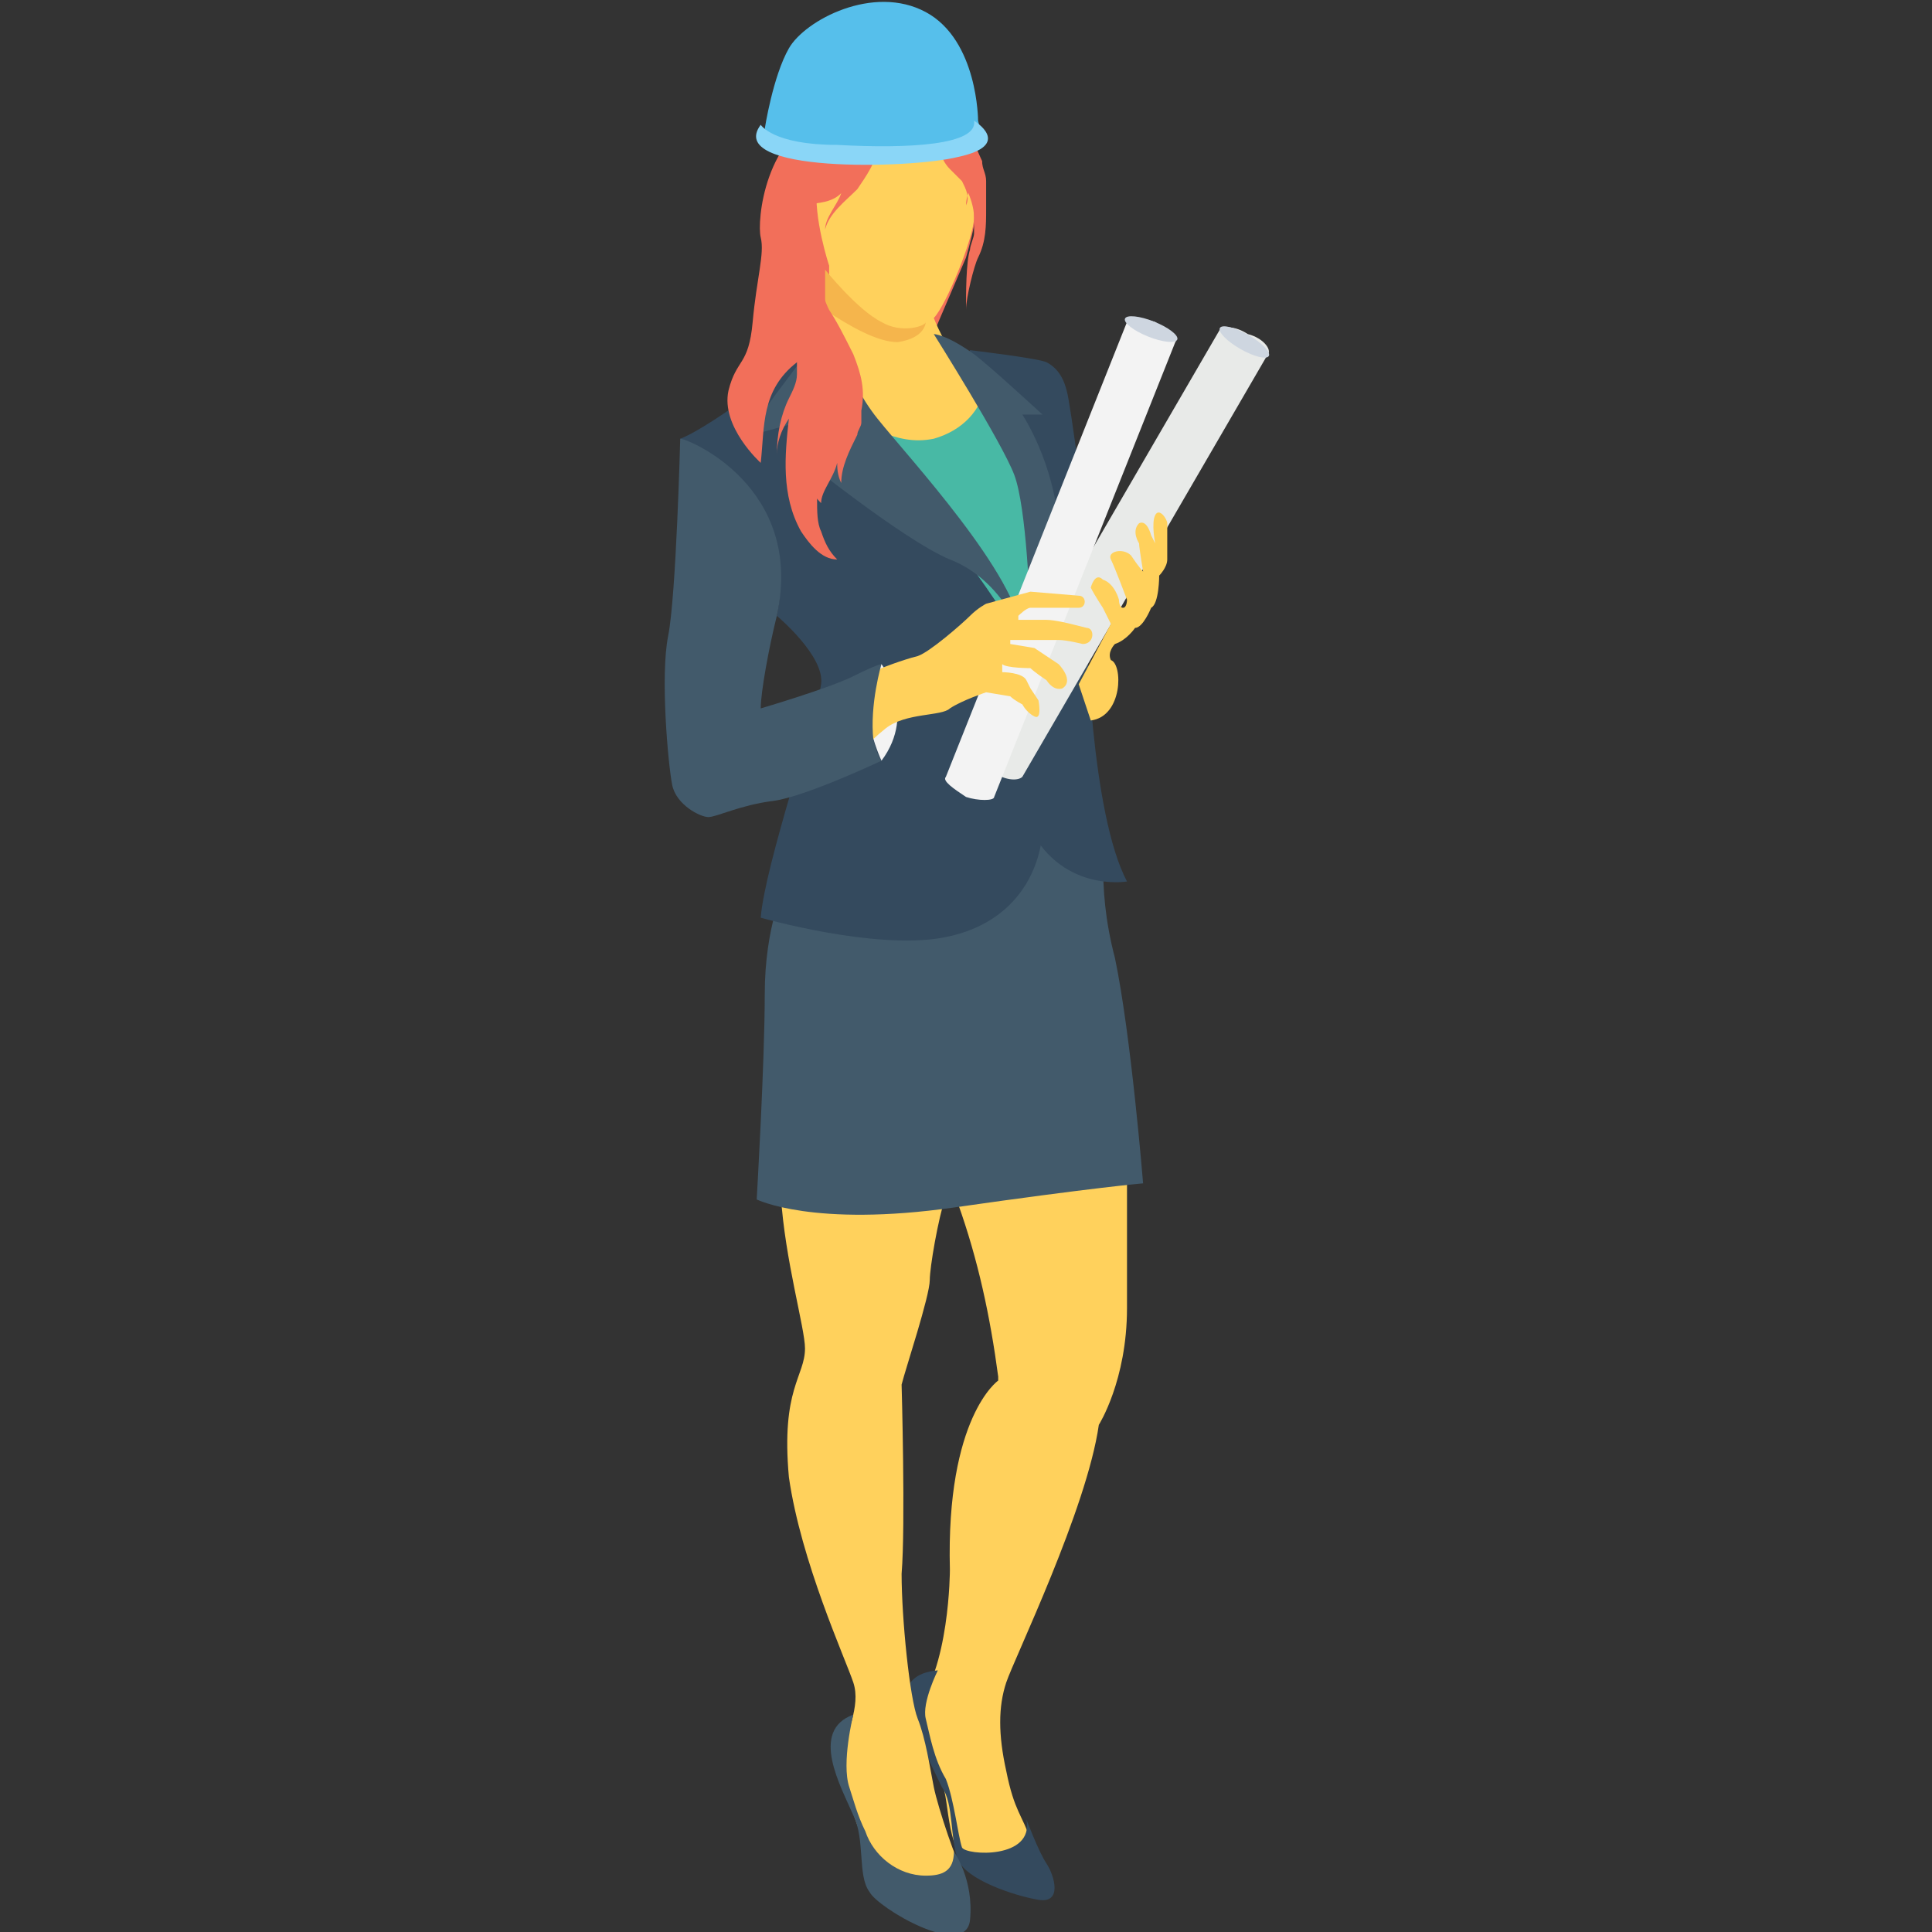 <?xml version="1.0" encoding="utf-8"?>
<!-- Generator: Adobe Illustrator 18.0.0, SVG Export Plug-In . SVG Version: 6.00 Build 0)  -->
<!DOCTYPE svg PUBLIC "-//W3C//DTD SVG 1.1//EN" "http://www.w3.org/Graphics/SVG/1.1/DTD/svg11.dtd">
<svg version="1.1" id="Layer_1" xmlns="http://www.w3.org/2000/svg" xmlns:xlink="http://www.w3.org/1999/xlink" x="0px" y="0px"
	 viewBox="0 0 48 48" enable-background="new 0 0 48 48" xml:space="preserve">
<rect x="0" y="0" width="48" height="48" fill="#333333" stroke="none"/>
<g>
	<g>
		<g>
			<g>
				<path fill="#FFD15C" d="M28,29.1h-4.3v0.5h0c0,0.1,0.1,0.2,0.1,0.3c0.5,1.4,0.8,2.8,1,4.3c0,0,0,0.1,0,0.1c0,0-1.3,0.9-1.2,4.7
					c0,0,0,2.5-0.9,3.5c0,0,0.4,1.4,0.7,1.8c0.2,0.4,0.1,1.9,0.8,2c0.6,0.2,1.6,0,1.4-0.6c-0.2-0.6-0.4-0.7-0.6-1.7
					c-0.2-0.9-0.2-1.6,0-2.2c0.2-0.6,2-4.3,2.3-6.4c0,0,0.7-1.1,0.7-2.9C28,31.5,28,30,28,29.1z"/>
			</g>
		</g>
	</g>
	<g>
		<g>
			<g>
				<path fill="#344A5E" d="M23.3,41.5c0,0-0.4,0.8-0.3,1.2c0.1,0.4,0.2,1,0.5,1.5c0.2,0.5,0.3,1.4,0.4,1.7c0.1,0.2,1.8,0.3,1.6-0.7
					c0,0,0.3,0.8,0.5,1.1c0.2,0.3,0.4,1-0.2,0.9c-0.6-0.1-1.8-0.5-2-1c-0.2-0.5-0.1-1.4-0.4-1.8c-0.2-0.4-0.8-1.7-0.8-1.7
					S22.1,41.6,23.3,41.5z"/>
			</g>
		</g>
	</g>
	<g>
		<g>
			<g>
				<path fill="#FFD15C" d="M23.2,44.4c-0.1-0.5-0.2-1.2-0.4-1.7c-0.2-0.5-0.4-2.5-0.4-3.6c0.1-1.2,0-4.7,0-4.7
					c0.1-0.4,0.7-2.2,0.7-2.6c0-0.3,0.2-1.5,0.4-2.1h-4.1c0.1,1.6,0.6,3.3,0.6,3.8c0,0.7-0.6,1-0.4,3.2c0.3,2.1,1.4,4.5,1.6,5.1
					c0.2,0.6-0.2,1.3-0.3,1.9c-0.1,0.6,0.9,2.9,0.9,2.9l1.4,0.5l0.7-0.7C23.8,46.4,23.3,44.9,23.2,44.4z"/>
			</g>
		</g>
	</g>
	<g>
		<g>
			<g>
				<path fill="#425A6B" d="M19.5,22c0,0-0.5,1-0.5,2.7c0,1.7-0.2,5.1-0.2,5.1s1.4,0.7,4.9,0.2s4.7-0.6,4.7-0.6s-0.3-3.7-0.7-5.6
					c-0.5-1.9-0.2-3.2-0.2-3.2S20.7,19.4,19.5,22z"/>
			</g>
		</g>
	</g>
	<g>
		<g>
			<g>
				<path fill="#F26F5A" d="M24.2,4.2c0.2,0.7,0,1.5-0.2,2.2c-0.3,0.7-0.6,1.4-0.9,2.1c-0.1,0.2-0.2,0.5-0.3,0.8
					c-0.1-0.7-0.4-1.4-0.5-2.1c-0.1-0.6,0-1.2,0.2-1.8c0.1-0.3,0.3-0.6,0.5-0.8c0.2-0.2,0.5-0.4,0.8-0.5"/>
			</g>
		</g>
	</g>
	<g>
		<g>
			<g>
				<ellipse fill="#F26F5A" cx="20" cy="7" rx="0.8" ry="2.4"/>
			</g>
		</g>
	</g>
	<g>
		<g>
			<g>
				<circle fill="#F26F5A" cx="19.5" cy="9.7" r="1.1"/>
			</g>
		</g>
	</g>
	<g>
		<g>
			<g>
				<path fill="#FFD15C" d="M25.2,11.6l-2.4,1l-2.3-3.4c0,0,0.1-1,0.1-1.6c0,0,0-0.1,0-0.1c0-0.6,0-0.9,0-0.9s-0.4-1.2-0.3-2
					c0.1-0.8,2.5-2,3.5-0.3c0,0,0.4,0.6,0.4,1.1c0,0.5-0.7,2.2-1,2.5c0,0,0.3,0.8,0.8,1.3C24.4,9.7,25.2,11.6,25.2,11.6z"/>
			</g>
		</g>
	</g>
	<g>
		<g>
			<g>
				<path fill="#48B9A5" d="M26.4,17l-2.3-0.3l-3.2-5.6l0.9-0.4c0.5,0.2,0.9,0.3,1.4,0.2c0.7-0.2,1.2-0.7,1.3-1.4l0.1-0.1
					C26.2,10,26.4,17,26.4,17z"/>
			</g>
		</g>
	</g>
	<g>
		<g>
			<g>
				<path fill="#F26F5A" d="M23.3,3.4c0,0.3,0.1,0.6,0.3,0.8c0.1,0.1,0.2,0.2,0.3,0.3C24,4.7,24.1,4.9,24,5.1c0-0.2,0.1-0.4,0.1-0.5
					c0.1,0.3,0.1,0.5,0.1,0.8c0,0.1,0,0.2,0,0.4c0,0.1-0.1,0.3-0.1,0.4c-0.1,0.3-0.1,1.1-0.1,1.5c0-0.3,0.2-1.1,0.3-1.3
					c0.2-0.4,0.2-0.8,0.2-1.2c0-0.2,0-0.5,0-0.7c0-0.2-0.1-0.3-0.1-0.5c-0.1-0.2-0.1-0.3-0.3-0.5c-0.1-0.1-0.3-0.2-0.5-0.2"/>
			</g>
		</g>
	</g>
	<g>
		<g>
			<g>
				<path fill="#F5B54C" d="M23,8c0,0,0,0.4-0.7,0.5c-0.5,0-1.2-0.4-1.8-0.8c0,0,0-0.1,0-0.1c0-0.6,0-0.9,0-0.9s0.8,1,1.4,1.3
					C22.4,8.3,23,8.1,23,8z"/>
			</g>
		</g>
	</g>
	<g>
		<g>
			<g>
				<path fill="#344A5E" d="M20,8.8c0,0-2.3,1.8-3.1,2.1c0,0,3,1.6,2.4,4.4c0,0,1.2,1,1.1,1.7c-0.1,0.7-1.4,4.5-1.5,5.8
					c0,0,2.8,0.8,4.5,0.5c1.7-0.3,2.4-1.5,2.5-2.6c0.1-1.1-0.6-4.9-0.6-4.9s-0.8-1.3-1.9-2.7C22.3,11.7,19.9,10.4,20,8.8z"/>
			</g>
		</g>
	</g>
	<g>
		<g>
			<g>
				<g>
					<path fill="#344A5E" d="M24.1,8.7c0,0,1.7,0.2,1.9,0.3c0.2,0.1,0.4,0.3,0.5,0.7c0.1,0.3,0.5,3.5,0.5,3.5v2.5c0,0,0.1,4.5,1,6.2
						c0,0-1.7,0.3-2.5-1.5c-0.8-1.7,0-4.8,0-4.8s0.3-3.5-0.4-4.8C24.4,9.5,23.9,9,24.1,8.7z"/>
				</g>
			</g>
		</g>
		<g>
			<g>
				<g>
					<path fill="#425A6B" d="M23.2,8.3c0,0,1.7,2.7,2,3.5c0.3,0.8,0.4,3.2,0.4,4c0,0,0.7-1.1,0.7-2.7c-0.1-1.6-0.9-2.8-0.9-2.8
						l0.5,0c0,0-1.3-1.2-1.7-1.5C23.5,8.3,23.2,8.3,23.2,8.3z"/>
				</g>
			</g>
		</g>
	</g>
	<g>
		<g>
			<g>
				<path fill="#425A6B" d="M20.5,7.8c0,0,0.5,1.6,1.3,2.6c0.8,1,3.5,3.9,3.6,5.4c0,0-0.5-1.4-1.8-1.9c-1.2-0.5-3.9-2.7-3.9-2.7
					l0.1-0.7l-1.1,0.3C18.9,10,20.2,8.9,20.5,7.8z"/>
			</g>
		</g>
	</g>
	<g>
		<g>
			<path fill="#F26F5A" d="M20.3,6.4c0,0.4,0.1,0.9,0.3,1.3C20.8,8,21,8.4,21.2,8.8c0.2,0.5,0.3,0.9,0.2,1.4c0,0.1,0,0.2,0,0.3
				c0,0.1-0.1,0.2-0.1,0.3c-0.2,0.4-0.4,0.8-0.4,1.2c-0.1-0.2-0.1-0.4-0.1-0.5c-0.1,0.4-0.4,0.7-0.4,1c-0.3-0.3-0.5-0.7-0.4-1.2
				c0-0.2,0.2-0.4,0.2-0.6c0.1-0.2,0.1-0.4,0.1-0.6c0-0.3,0.1-0.6,0-0.9c0-0.6-0.3-1.2-0.5-1.7"/>
		</g>
	</g>
	<g>
		<g>
			<path fill="#F26F5A" d="M19.7,7.9c0,0.4,0.1,0.7,0.1,1.1c0,0.1,0,0.2,0,0.3c0,0.2-0.1,0.4-0.2,0.6c-0.2,0.4-0.3,0.9-0.3,1.4
				c0-0.3,0.1-0.6,0.3-0.9c-0.1,0.9-0.2,1.9,0.3,2.8c0.2,0.3,0.5,0.7,0.9,0.7c-0.2-0.2-0.3-0.4-0.4-0.7c-0.1-0.2-0.1-0.5-0.1-0.8
				c0-0.3,0-0.6,0.1-0.9c0-0.2,0.1-0.4,0.2-0.5c0.1-0.4,0.1-0.8,0.1-1.2c0-0.4,0-0.7-0.1-1.1c-0.2-0.6-0.6-1-0.8-1.6"/>
		</g>
	</g>
	<g>
		<g>
			<g>
				<g>
					<path fill="#F26F5A" d="M21.8,3.6c0,0.4-0.3,0.8-0.5,1.1C21,5,20.6,5.3,20.5,5.7c0-0.3,0.3-0.6,0.4-0.9c-0.4,0.4-1,0.1-1.3,0.6
						c-0.3,0.5,0,1.1,0.1,1.6c0,0,0.7,1.5,0.1,2c-0.9,0.7-0.8,1.6-0.9,2.5c0,0-1-0.9-0.8-1.8c0.2-0.8,0.5-0.6,0.6-1.7
						c0.1-1.1,0.3-1.7,0.2-2.1c-0.1-0.4,0.1-2.6,1.7-3.1C22.4,2.2,21.8,3.6,21.8,3.6z"/>
				</g>
			</g>
		</g>
	</g>
	<g>
		<g>
			<g>
				<g>
					<path fill="#56BFEB" d="M24.4,3.4L24.3,3c0,0,0-2-1.3-2.7c-1.3-0.7-3,0.2-3.4,0.9c-0.4,0.7-0.6,2-0.6,2l0.3,0.5l3.2,0.2
						L24.4,3.4z"/>
				</g>
			</g>
		</g>
		<g>
			<g>
				<g>
					<path fill="#8AD6F7" d="M18.9,3.1c0,0,0.3,0.5,1.9,0.5c1.8,0.1,3.5,0,3.4-0.6c0,0,1,0.6-0.4,0.9C22.6,4.2,18,4.3,18.9,3.1z"/>
				</g>
			</g>
		</g>
	</g>
	<g>
		<g>
			<g>
				<g>
					<g>
						<path fill="#E8EAE8" d="M31.5,8.8c0.1-0.1-0.1-0.4-0.5-0.5c-0.3-0.2-0.6-0.2-0.7-0.1l-6.1,10.5c-0.1,0.1,0.1,0.4,0.5,0.5
							c0.3,0.2,0.6,0.2,0.7,0.1L31.5,8.8z"/>
					</g>
				</g>
			</g>
		</g>
		<g>
			<g>
				<g>
					<g>
						
							<ellipse transform="matrix(0.868 0.497 -0.497 0.868 8.319 -14.239)" fill="#CED6E0" cx="30.9" cy="8.5" rx="0.7" ry="0.2"/>
					</g>
				</g>
			</g>
		</g>
	</g>
	<g>
		<g>
			<g>
				<g>
					<g>
						<path fill="#F3F3F3" d="M29.2,8.5c0.1-0.1-0.2-0.3-0.5-0.5c-0.3-0.1-0.7-0.1-0.7,0l-4.5,11.3c-0.1,0.1,0.2,0.3,0.5,0.5
							c0.3,0.1,0.7,0.1,0.7,0L29.2,8.5z"/>
					</g>
				</g>
			</g>
		</g>
		<g>
			<g>
				<g>
					<g>
						
							<ellipse transform="matrix(0.928 0.371 -0.371 0.928 5.101 -10.044)" fill="#CED6E0" cx="28.6" cy="8.2" rx="0.7" ry="0.2"/>
					</g>
				</g>
			</g>
		</g>
	</g>
	<g>
		<g>
			<g>
				<path fill="#F3F3F3" d="M21.9,16.5c0,0,0.9,1.2,0,2.4C21.9,18.9,21.1,17.2,21.9,16.5z"/>
			</g>
		</g>
	</g>
	<g>
		<g>
			<g>
				<path fill="#FFD15C" d="M21.9,16.6c0,0,0.5-0.2,0.9-0.3c0.3-0.1,1.1-0.8,1.3-1c0.2-0.2,0.4-0.3,0.4-0.3l1.1-0.3l1.2,0.1
					c0.2,0,0.2,0.3,0,0.3c-0.3,0-0.5,0-0.5,0s-0.6,0-0.7,0c-0.1,0-0.3,0.2-0.3,0.2v0.1c0,0,0.4,0,0.7,0c0.2,0,0.6,0.1,0.6,0.1
					l0.4,0.1c0.2,0,0.2,0.4-0.1,0.4c0,0-0.4-0.1-0.6-0.1c-0.2,0-0.8,0-0.8,0h-0.4l0,0.1l0.6,0.1l0.6,0.4c0,0,0.4,0.4,0.1,0.6
					c0,0-0.2,0.1-0.4-0.2c-0.3-0.2-0.4-0.3-0.4-0.3s-0.6,0-0.7-0.1l0,0.2c0,0,0.5,0,0.6,0.2c0.1,0.2,0.1,0.2,0.1,0.2l0.2,0.3
					c0,0,0.1,0.5-0.1,0.4c-0.2-0.1-0.3-0.3-0.3-0.3s-0.2-0.1-0.3-0.2l-0.6-0.1c0,0-0.6,0.2-0.9,0.4c-0.2,0.2-1.1,0.1-1.6,0.5
					c-0.5,0.4-0.7,0.7-0.7,0.7l-0.2-1C21.2,17.6,21.5,16.8,21.9,16.6z"/>
			</g>
		</g>
	</g>
	<g>
		<g>
			<g>
				<path fill="#425A6B" d="M21.9,18.9c0,0-1.9,0.9-2.7,1c-0.8,0.1-1.4,0.4-1.6,0.4c-0.2,0-0.8-0.3-0.9-0.8
					c-0.1-0.5-0.3-2.7-0.1-3.7c0.2-1,0.3-4.9,0.3-4.9s0,0,0,0c0.2,0,3.1,1.2,2.4,4.4c0,0,0,0,0,0c-0.2,0.8-0.4,1.9-0.4,2.3
					c0,0,1.7-0.5,2.3-0.8c0.6-0.3,0.7-0.3,0.7-0.3c0,0-0.3,1-0.2,1.9C21.7,18.4,21.8,18.8,21.9,18.9z"/>
			</g>
		</g>
	</g>
	<g>
		<g>
			<g>
				<path fill="#FFD15C" d="M27.1,17.9l-0.3-0.9l0.8-1.5c0,0-0.1-0.2-0.2-0.4c0,0-0.2-0.3-0.3-0.5c0,0,0.1-0.4,0.3-0.2
					c0.3,0.1,0.4,0.5,0.4,0.5s0,0.2,0.1,0.2s0.1-0.2,0.1-0.2s-0.3-0.8-0.4-1c-0.1-0.2,0.3-0.3,0.5-0.1c0.2,0.3,0.3,0.4,0.3,0.4
					s-0.1-0.6-0.1-0.7c0,0-0.2-0.3,0-0.5c0.2-0.1,0.3,0.3,0.3,0.3l0.1,0.2c0,0-0.1-0.5,0-0.7c0.1-0.2,0.3,0.1,0.3,0.2
					c0,0.1,0,0.6,0,0.9c0,0.2-0.2,0.4-0.2,0.4s0,0.7-0.2,0.8c0,0-0.2,0.5-0.4,0.5c0,0-0.2,0.3-0.5,0.4c0,0-0.2,0.2-0.1,0.4
					C27.9,16.5,27.9,17.8,27.1,17.9z"/>
			</g>
		</g>
	</g>
	<g>
		<g>
			<g>
				<path fill="#425A6B" d="M21.2,42.6c0,0-0.3,1.2-0.1,1.8c0.1,0.3,0.2,0.7,0.4,1.1c0.2,0.6,0.8,1.1,1.5,1.1c0.4,0,0.7-0.1,0.7-0.6
					c0,0,0.5,0.7,0.4,1.7c-0.1,1-2.3-0.3-2.5-0.7c-0.3-0.4-0.1-1.3-0.4-1.9C20.9,44.4,20.1,43,21.2,42.6z"/>
			</g>
		</g>
	</g>
</g>
</svg>
